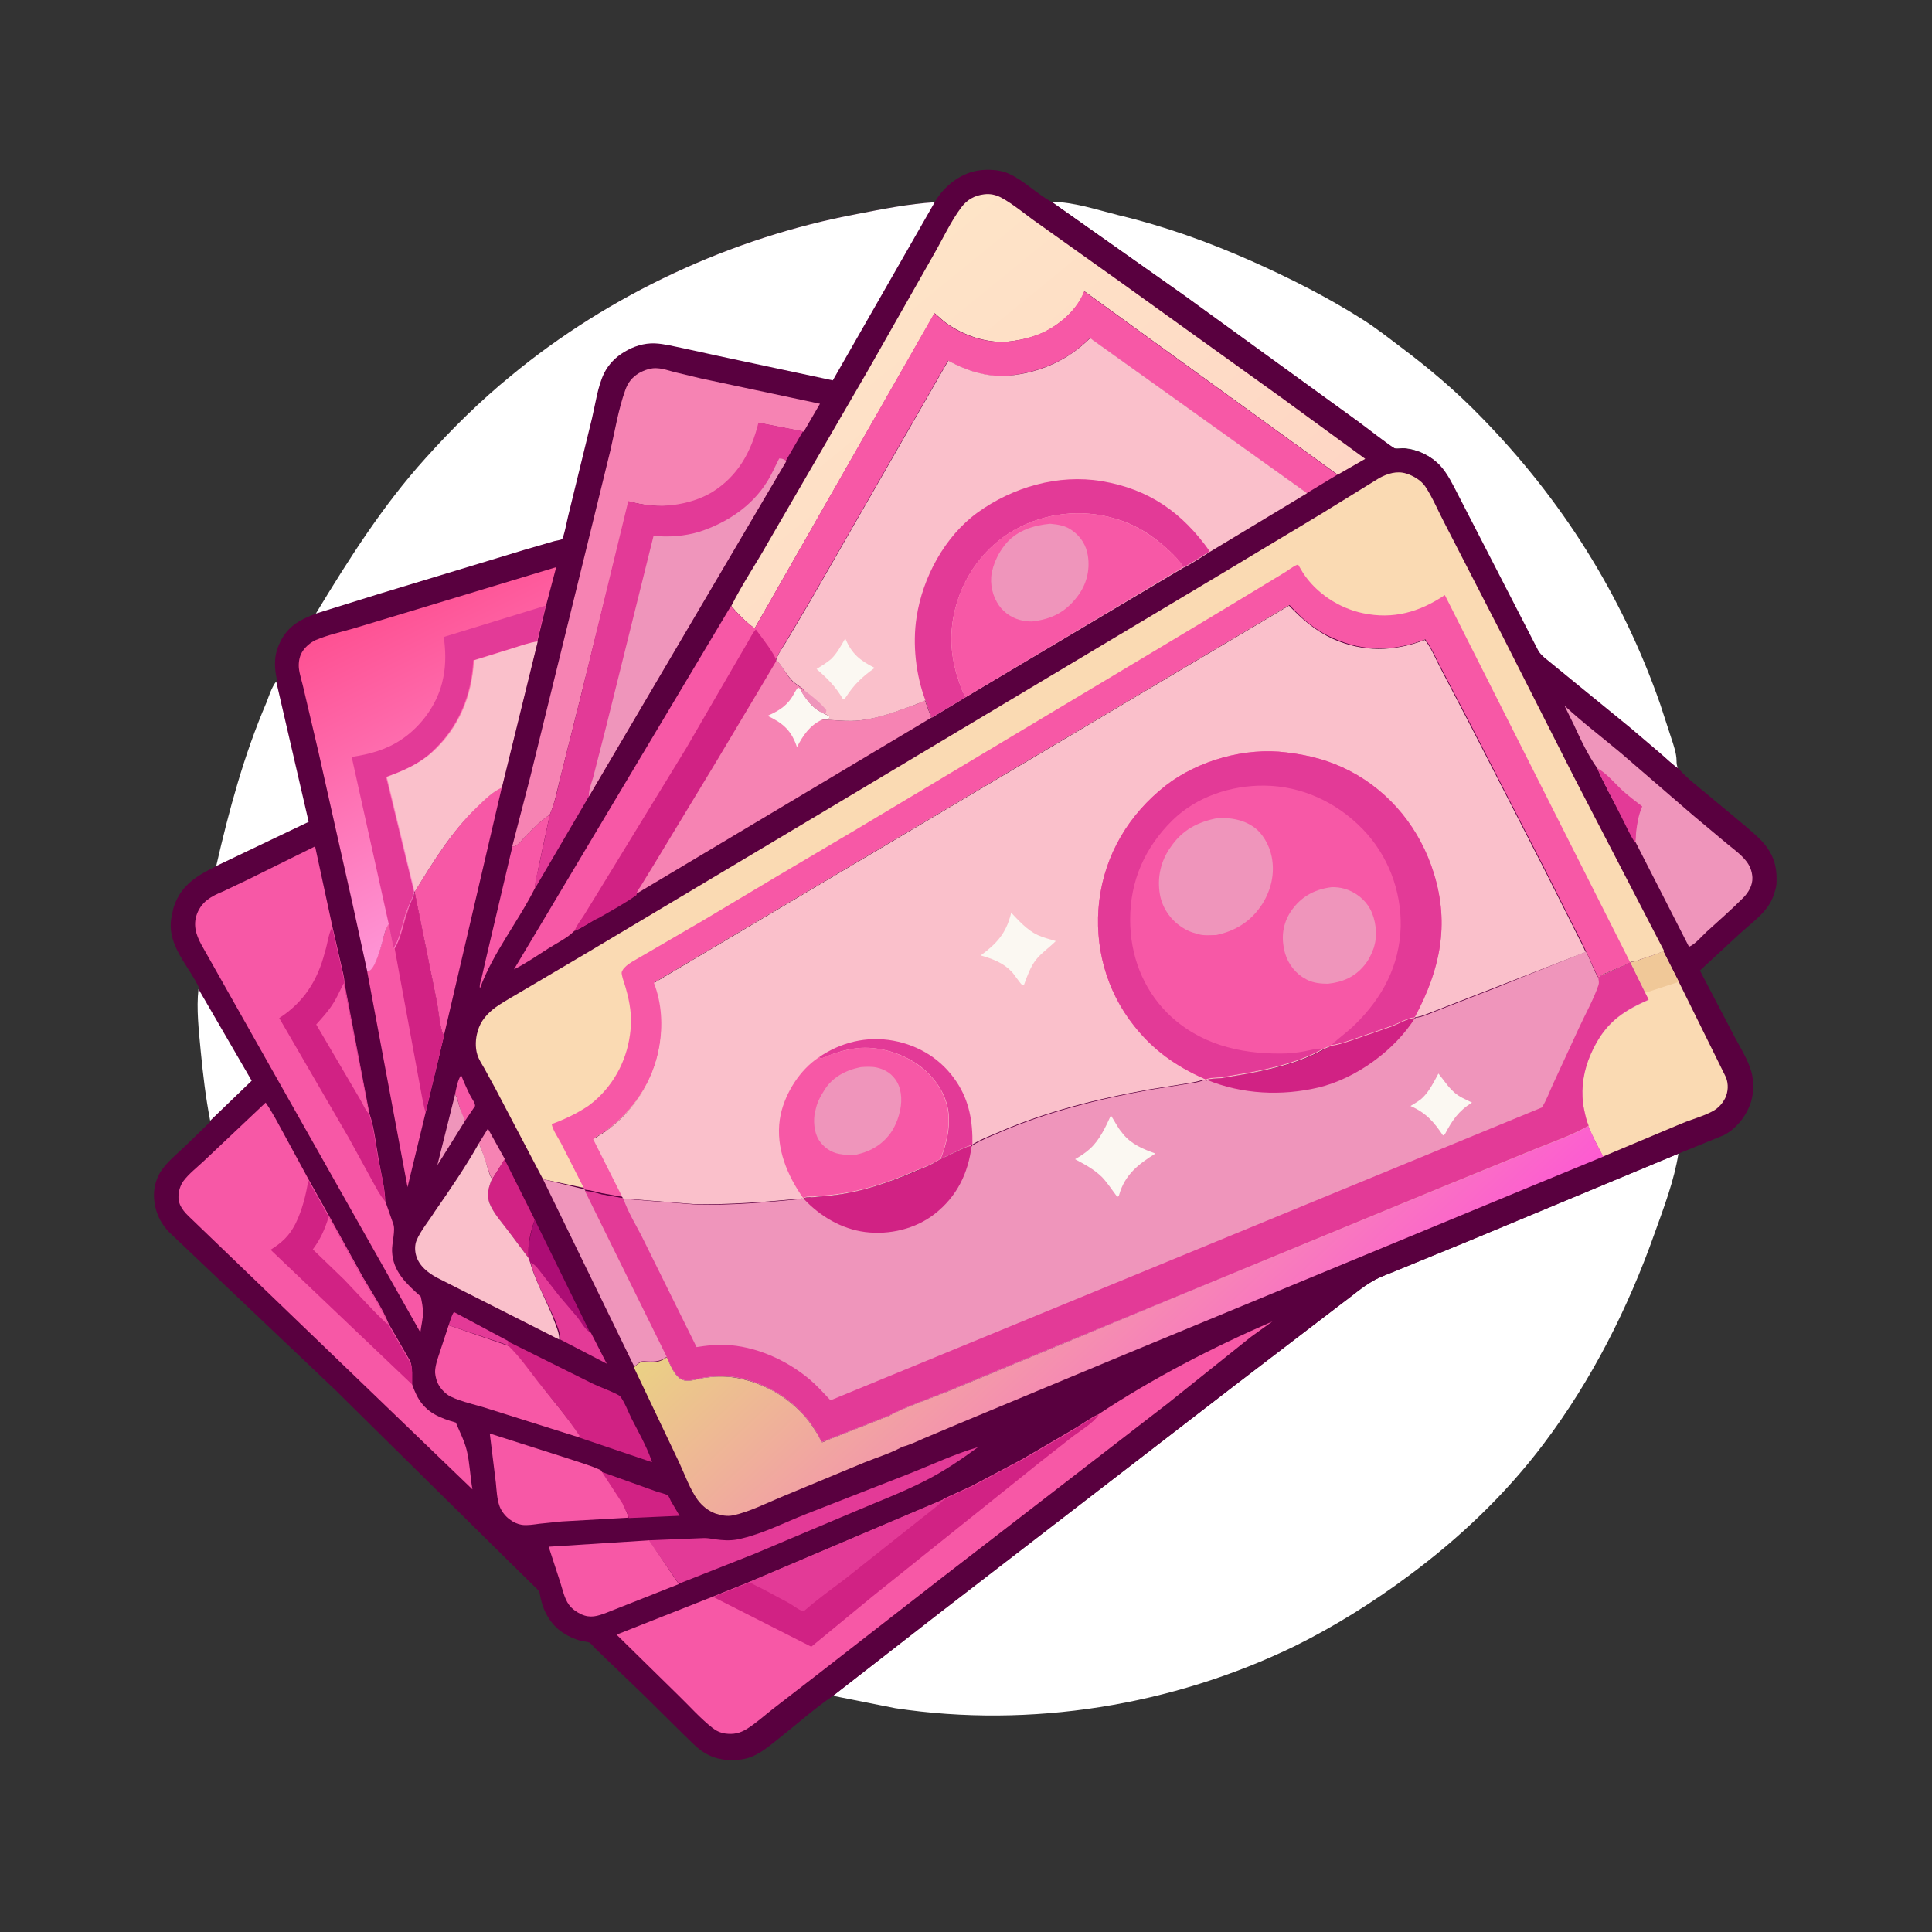<svg width="269" height="269" viewBox="0 0 269 269" fill="none" xmlns="http://www.w3.org/2000/svg">
<rect x="0" y="0" width="269" height="269" fill="#333333" stroke="none"/>
<path d="M146.427 28.108C149.474 28.108 152.731 29.212 155.674 29.947C162.083 31.471 168.23 33.678 174.272 36.357C179.579 38.721 184.78 41.348 189.666 44.448C191.505 45.604 193.239 46.97 194.973 48.283C198.913 51.226 202.696 54.431 206.111 57.951C217.407 69.457 225.866 82.854 231.172 98.09L232.696 102.766C233.011 103.712 233.431 104.921 233.431 105.919C233.431 106.339 233.484 106.654 233.642 107.022C232.748 106.392 231.96 105.604 231.12 104.92L226.864 101.295L214.833 91.471C214.465 91.155 214.202 90.893 213.992 90.472L205.586 74.133L202.854 68.826C202.118 67.408 201.435 65.936 200.332 64.728C199.176 63.415 197.337 62.574 195.603 62.416C195.13 62.364 194.605 62.522 194.132 62.416C193.764 62.364 189.561 59.106 188.878 58.581L164.605 40.98L146.427 28.108Z" fill="white"/>
<path d="M115.954 236.11L130.875 224.499L171.908 192.871L186.882 181.417C188.248 180.419 189.614 179.211 191.085 178.37C192.188 177.74 193.607 177.267 194.815 176.741L204.43 172.801L233.694 160.612C233.116 164.342 231.645 168.177 230.384 171.698C226.706 182.1 221.61 192.188 214.938 201.014C209.684 208.002 203.169 214.202 196.129 219.403C191.19 223.081 185.831 226.443 180.314 229.175C163.239 237.476 143.485 240.681 124.676 237.844L115.954 236.11Z" fill="white"/>
<path d="M130.139 28.161C131.295 26.165 133.186 24.536 135.445 23.905C136.969 23.485 139.123 23.538 140.542 24.221C142.591 25.166 144.324 26.953 146.321 28.056L146.426 28.108L164.762 41.033L189.035 58.634C189.718 59.107 193.869 62.364 194.289 62.469C194.762 62.522 195.287 62.416 195.76 62.469C197.494 62.679 199.28 63.52 200.489 64.781C201.592 65.989 202.275 67.46 203.011 68.879L205.743 74.185L214.149 90.525C214.359 90.945 214.674 91.208 214.989 91.523L227.021 101.348L231.277 104.973C232.065 105.656 232.905 106.497 233.798 107.075L233.904 107.232C235.007 108.441 236.32 109.439 237.581 110.49L242.94 114.956C244.201 116.059 245.567 117.11 246.408 118.581C247.196 119.894 247.406 121.313 247.354 122.836C247.354 123.309 247.248 123.73 247.091 124.202L247.038 124.413C246.776 125.201 246.408 125.936 245.882 126.567C244.884 127.828 243.413 128.931 242.257 129.982L236.688 135.131L241.522 144.377C242.31 145.849 243.361 147.53 243.833 149.159C244.201 150.419 244.201 152.048 243.833 153.309C243.256 155.253 241.837 157.092 240.051 158.038L233.746 160.612L204.482 172.801L194.867 176.742C193.659 177.267 192.293 177.687 191.137 178.37C189.666 179.211 188.3 180.419 186.934 181.418L171.96 192.871L130.927 224.5L116.006 236.111C113.589 237.739 111.277 239.788 108.966 241.627C107.284 242.941 105.603 244.569 103.449 244.937C101.558 245.252 99.719 245.042 98.09 244.044C97.039 243.414 96.094 242.363 95.2 241.522L89.789 236.163L84.377 230.962L82.749 229.386C82.591 229.228 82.276 228.808 82.066 228.703C81.856 228.598 81.278 228.545 81.015 228.493C79.964 228.23 78.966 227.757 78.073 227.126C76.339 225.813 75.446 223.869 75.13 221.768C75.078 221.452 74.605 221.085 74.342 220.822L71.453 217.985L46.707 193.554L23.695 171.698C22.224 170.279 21.436 168.388 21.436 166.339C21.436 165.235 21.803 163.975 22.434 163.029C23.274 161.768 24.64 160.665 25.744 159.614L29.422 156.041C28.791 152.784 28.423 149.631 28.108 146.374C27.845 143.589 27.477 140.49 27.793 137.705C26.322 134.448 23.222 131.716 23.852 127.828L23.905 127.618C24.01 127.145 24.062 126.672 24.22 126.199C25.271 123.152 27.477 121.891 30.262 120.525C32.048 112.749 34.097 105.131 37.25 97.775C37.618 96.882 37.985 95.621 38.616 94.886C38.196 93.152 38.09 91.471 38.826 89.789C39.929 87.215 41.663 86.322 44.132 85.376C48.756 77.758 53.432 70.35 59.421 63.73C63.099 59.632 67.04 55.744 71.295 52.276C84.85 40.981 101.925 33.047 119.368 29.79C122.888 29.107 126.619 28.371 130.139 28.161Z" fill="#59003F"/>
<path d="M63.362 152.363C63.52 151.522 63.73 150.367 64.203 149.684C64.571 150.629 64.991 151.575 65.464 152.521C65.674 152.941 66.147 153.519 66.147 153.992L64.728 156.093C64.466 155.463 64.15 154.832 63.993 154.149C63.783 153.519 63.783 152.941 63.362 152.363Z" fill="#F758A6"/>
<path d="M63.362 152.363C63.73 152.941 63.782 153.519 63.992 154.15C64.203 154.78 64.518 155.411 64.728 156.094L60.893 162.241L63.362 152.363Z" fill="#EF95BB"/>
<path d="M62.469 184.517C62.679 183.939 62.837 183.204 63.204 182.678L70.77 186.724L70.875 187.354L62.469 184.517Z" fill="#E33A97"/>
<path d="M66.672 159.194L67.933 157.145L70.297 161.4L68.563 164.132H68.511C68.195 163.607 68.038 162.976 67.828 162.398C67.46 161.295 67.145 160.244 66.672 159.194Z" fill="#F683B3"/>
<path d="M74.448 169.806L82.171 185.568C81.383 185.2 80.857 184.149 80.332 183.466L77.653 180.314L75.288 177.267C74.868 176.741 74.448 176.058 73.765 175.796L73.502 175.113C73.555 173.116 73.87 171.75 74.448 169.806Z" fill="#AD0D75"/>
<path d="M83.537 204.85L91.155 207.582C91.523 207.739 92.731 208.002 92.994 208.212C93.152 208.37 93.309 208.79 93.415 209L94.623 211.049L87.53 211.364C87.478 210.734 86.952 210.051 86.584 209.526L83.537 204.85Z" fill="#D12284"/>
<path d="M73.87 175.796C74.553 176.059 74.973 176.742 75.394 177.267L77.758 180.314L80.438 183.467C80.963 184.15 81.488 185.2 82.276 185.568L84.483 189.876L78.021 186.514C78.073 185.726 77.6 184.675 77.338 183.939C76.182 181.207 74.606 178.58 73.87 175.796Z" fill="#E33A97"/>
<path d="M70.244 161.4L74.448 169.806C73.817 171.698 73.502 173.064 73.554 175.113L70.927 171.592C69.929 170.332 68.721 168.966 68.143 167.494C67.67 166.286 68.038 165.235 68.511 164.132H68.563L70.244 161.4Z" fill="#D12284"/>
<path d="M71.348 117.845C71.558 117.845 71.716 117.845 71.926 117.687C72.294 117.425 72.766 116.899 73.082 116.531C74.185 115.428 75.236 114.272 76.549 113.432L74.973 120.84C74.816 121.785 74.5 122.731 74.5 123.624C72.136 128.353 68.668 132.608 66.83 137.6C66.725 137.284 66.882 136.706 66.987 136.444L67.723 133.239L71.348 117.845Z" fill="#F758A6"/>
<path d="M27.635 137.705L35.043 150.472L29.264 156.041C28.633 152.784 28.266 149.631 27.95 146.374C27.688 143.537 27.32 140.437 27.635 137.705Z" fill="white"/>
<path d="M70.718 186.776L82.644 192.713C83.275 193.029 86.112 194.079 86.374 194.447C87.005 195.288 87.478 196.601 87.951 197.547C88.896 199.386 90 201.33 90.683 203.274L90.788 203.589L80.543 200.121V200.069L80.648 199.911C78.914 197.232 76.76 194.657 74.711 192.188C73.45 190.612 72.241 188.825 70.77 187.407L70.718 186.776Z" fill="#D12284"/>
<path d="M90.314 214.464L98.038 214.149C98.826 214.149 99.561 214.359 100.349 214.412C101.348 214.517 102.346 214.464 103.292 214.202C106.391 213.466 109.334 211.943 112.276 210.787L126.514 205.218C129.719 203.957 132.924 202.433 136.181 201.487C133.817 203.221 131.347 204.902 128.721 206.216C125.621 207.792 122.416 209 119.211 210.366L105.025 216.356L94.518 220.506L90.314 214.464Z" fill="#E33A97"/>
<path d="M75.603 164.185L81.383 165.603L81.488 165.761L92.889 188.878C91.943 189.561 91.26 189.613 90.157 189.561C89.947 189.561 89.526 189.508 89.316 189.561C88.948 189.666 88.581 190.086 88.318 190.296L75.603 164.185Z" fill="#EF95BB"/>
<path d="M94.518 220.559L84.43 224.552C83.169 225.025 82.223 225.34 80.91 224.762C80.279 224.447 79.649 224.026 79.229 223.449C78.598 222.608 78.336 221.347 78.02 220.349L76.392 215.358L90.367 214.464L94.518 220.559Z" fill="#F758A6"/>
<path d="M62.469 184.517L70.822 187.407C72.293 188.825 73.502 190.559 74.763 192.188C76.759 194.71 78.913 197.232 80.7 199.911L80.594 200.069V200.121L68.09 196.181C66.356 195.603 64.36 195.235 62.731 194.447C62.101 194.132 61.47 193.501 61.102 192.871C60.787 192.345 60.63 191.715 60.577 191.084C60.577 190.244 60.892 189.298 61.155 188.51L62.469 184.517Z" fill="#F758A6"/>
<path d="M38.458 94.886L42.977 114.43L30.105 120.577C31.891 112.802 33.94 105.183 37.092 97.828C37.46 96.882 37.828 95.674 38.458 94.886Z" fill="white"/>
<path d="M87.477 211.312L78.23 211.837L75.13 212.153C74.342 212.258 73.449 212.415 72.661 212.31C72.031 212.205 71.453 211.942 70.927 211.522C70.349 211.102 69.824 210.419 69.561 209.736C69.194 208.738 69.141 207.477 69.036 206.426L68.195 199.596L79.071 203.063C80.594 203.589 82.171 204.009 83.642 204.692L86.689 209.368C86.899 209.998 87.425 210.681 87.477 211.312Z" fill="#F758A6"/>
<path d="M57.74 124.15C60.367 119.894 62.889 115.796 66.514 112.224C67.513 111.278 68.616 110.227 69.877 109.597L61.838 144.062L61.733 144.01C61.313 143.537 60.998 140.385 60.84 139.544L57.74 124.255V124.15Z" fill="#F758A6"/>
<path d="M57.74 124.308L60.84 139.596C60.998 140.437 61.313 143.589 61.733 144.062L61.838 144.115L59.264 154.885L56.742 165.288L51.12 135.236L51.488 135.026C52.276 134.553 53.011 131.873 53.274 130.928C53.537 130.087 53.642 129.351 54.115 128.563L54.85 131.978C55.796 130.455 56.059 128.406 56.689 126.724C57.005 125.936 57.477 125.148 57.74 124.308Z" fill="#F758A6"/>
<path d="M57.741 124.308L60.84 139.596C60.998 140.437 61.313 143.589 61.734 144.062L61.839 144.115L59.264 154.885C59.002 154.15 58.897 153.362 58.739 152.626L58.003 148.633L54.956 132.083C55.902 130.56 56.164 128.511 56.795 126.829C57.005 125.936 57.478 125.148 57.741 124.308Z" fill="#D12284"/>
<path d="M66.672 159.193C67.145 160.244 67.513 161.295 67.828 162.398C68.038 162.976 68.143 163.659 68.511 164.132C68.038 165.235 67.723 166.339 68.143 167.495C68.721 168.966 69.982 170.332 70.928 171.593L73.555 175.113L73.817 175.796C74.605 178.58 76.181 181.207 77.18 183.939C77.442 184.675 77.915 185.726 77.863 186.514L60.84 177.897C59.579 177.214 58.371 176.269 57.95 174.85C57.74 174.167 57.74 173.326 58.003 172.696C58.581 171.33 59.737 169.964 60.525 168.703C62.679 165.603 64.833 162.451 66.672 159.193Z" fill="#FAC0CB"/>
<path d="M222.398 106.97C221.085 105.131 220.086 102.977 219.141 100.928L217.827 98.248C220.296 100.56 223.081 102.661 225.708 104.868L235.69 113.484L240.524 117.53C241.365 118.213 242.363 118.948 243.046 119.789C243.624 120.472 243.939 121.26 243.992 122.153C244.044 123.257 243.466 124.255 242.678 125.043C241.049 126.672 239.316 128.195 237.634 129.719C236.951 130.349 236.006 131.505 235.165 131.821L227.757 117.32C227.021 116.216 226.444 114.85 225.813 113.642C224.605 111.383 223.344 109.176 222.398 106.97Z" fill="#EF95BB"/>
<path d="M222.397 106.97C223.711 107.653 224.919 109.176 226.023 110.175C226.863 110.91 227.756 111.593 228.65 112.276L228.597 112.434C228.124 113.537 227.967 114.588 227.809 115.796C227.756 116.269 227.809 116.9 227.651 117.32C226.916 116.217 226.338 114.851 225.707 113.642C224.604 111.383 223.343 109.176 222.397 106.97Z" fill="#E33A97"/>
<path d="M226.969 133.975C227.547 133.975 228.177 133.712 228.703 133.502C229.701 133.187 230.647 132.871 231.593 132.451L233.747 136.707L240.314 149.999C240.682 150.945 240.629 151.996 240.209 152.889C239.841 153.624 239.316 154.202 238.633 154.623C237.267 155.411 235.533 155.831 234.062 156.462L223.186 161.032C222.451 159.561 221.715 158.248 221.085 156.724C220.822 155.989 220.612 155.253 220.454 154.465C219.981 152.206 220.244 149.789 221.032 147.635C221.925 145.271 223.186 143.169 225.183 141.593C226.496 140.542 227.967 139.859 229.438 139.176L228.966 138.23L226.969 133.975Z" fill="#FADAB3"/>
<path d="M226.969 133.975C227.547 133.975 228.177 133.712 228.703 133.502C229.701 133.187 230.646 132.871 231.592 132.451L233.746 136.707L229.07 138.23L226.969 133.975Z" fill="#F0C898"/>
<path d="M108.073 91.891C108.914 92.626 109.387 93.782 110.122 94.623C110.595 95.201 111.383 95.568 111.961 96.094L111.541 96.304C112.381 97.67 113.275 98.773 114.798 99.404L115.376 99.666L115.429 99.929C115.113 100.192 114.851 100.139 114.43 100.192C116.217 100.244 117.951 100.507 119.737 100.297C121.996 100.034 123.993 99.351 126.147 98.563C127.04 98.248 127.933 97.985 128.774 97.512L129.667 99.929L88.476 124.517C88.424 124.15 88.844 123.677 89.002 123.362L90.998 120.104L99.615 105.866L105.762 95.568L107.916 91.943L108.073 91.891Z" fill="#F683B3"/>
<path d="M114.482 100.192C112.749 100.98 111.803 102.399 110.962 104.027L110.857 103.712C110.069 101.558 108.861 100.612 106.864 99.666C108.178 99.089 109.229 98.511 110.122 97.302C110.489 96.777 110.7 96.199 111.12 95.726C111.383 95.831 111.488 96.094 111.645 96.356C112.486 97.723 113.379 98.826 114.903 99.456L115.481 99.719L115.533 99.982C115.165 100.192 114.85 100.087 114.482 100.192Z" fill="#FBF8F2"/>
<path d="M71.348 117.845V117.74L73.817 108.23L81.856 75.498L85.008 62.626C85.638 59.894 86.111 56.952 87.057 54.325C87.425 53.274 88.002 52.539 88.948 51.961C89.684 51.541 90.682 51.173 91.575 51.278C92.363 51.33 93.099 51.593 93.887 51.803L97.617 52.697L114.167 56.217L111.908 60.105L105.708 58.896C104.71 62.942 102.871 66.409 99.193 68.616C97.565 69.614 95.778 70.139 93.939 70.35C91.838 70.665 89.579 70.35 87.582 69.824L80.805 97.197L78.125 107.862C77.652 109.649 77.285 111.75 76.549 113.432C75.236 114.272 74.185 115.428 73.081 116.531C72.766 116.847 72.346 117.425 71.926 117.687C71.715 117.845 71.558 117.845 71.348 117.845Z" fill="#F683B3"/>
<path d="M76.549 113.432C77.284 111.751 77.705 109.649 78.125 107.863L80.805 97.197L87.477 69.772C89.526 70.35 91.733 70.612 93.834 70.297C95.726 70.035 97.46 69.509 99.088 68.564C102.766 66.304 104.605 62.889 105.603 58.844L111.803 60.052L109.386 64.203L82.013 110.857L74.5 123.677C74.447 122.731 74.763 121.786 74.973 120.892L76.549 113.432Z" fill="#E33A97"/>
<path d="M82.013 110.857C81.908 110.122 82.381 108.966 82.591 108.23L84.377 101.243L90.997 74.606C93.099 74.816 95.358 74.658 97.407 74.028C101.137 72.819 104.657 70.507 106.759 67.145C107.442 66.094 107.915 64.938 108.493 63.835C108.966 63.835 109.123 63.94 109.491 64.203L82.013 110.857Z" fill="#EF95BB"/>
<path d="M57.373 192.713C57.583 193.344 57.846 193.974 58.161 194.552C59.369 196.706 61.261 197.442 63.467 198.072C63.993 199.333 64.676 200.647 64.991 201.96C65.411 203.694 65.464 205.585 65.779 207.372L26.532 169.596C25.639 168.755 24.798 167.862 24.851 166.549C24.851 165.866 25.114 165.025 25.534 164.447C26.27 163.449 27.478 162.503 28.371 161.663L36.987 153.519C37.986 154.938 38.826 156.619 39.667 158.142L42.977 164.237L45.867 169.386L50.595 177.95C51.803 179.999 53.222 182.1 54.115 184.307L57.11 189.508C57.478 190.349 57.32 191.82 57.373 192.713Z" fill="#F758A6"/>
<path d="M42.925 164.342L45.815 169.491L50.543 178.055C51.751 180.104 53.17 182.206 54.063 184.412L57.058 189.614C57.531 190.402 57.373 191.82 57.373 192.766L37.671 174.009C39.194 173.064 40.245 172.118 41.086 170.489L41.191 170.279C42.084 168.44 42.61 166.339 42.925 164.342Z" fill="#D12284"/>
<path d="M45.761 169.438L50.49 178.002C51.698 180.051 53.117 182.153 54.01 184.36C53.485 184.202 48.703 178.948 47.915 178.16L43.555 173.957C44.658 172.486 45.236 171.12 45.761 169.438Z" fill="#F758A6"/>
<path d="M53.643 167.232L54.746 170.384C55.114 171.277 54.536 173.116 54.588 174.22C54.694 177.057 56.638 178.791 58.581 180.524C58.739 181.26 58.897 182.048 58.897 182.784C58.897 183.624 58.634 184.622 58.529 185.516L28.319 132.031C27.531 130.665 26.848 129.246 27.321 127.565C27.583 126.672 28.109 125.884 28.844 125.306C29.527 124.78 30.315 124.413 31.104 124.097L34.519 122.469L43.87 117.845L46.287 129.036L47.496 134.29C47.653 135.078 47.968 136.076 47.968 136.917L51.436 155.043C52.119 156.987 52.329 159.299 52.697 161.295C53.012 163.239 53.59 165.341 53.643 167.232Z" fill="#F758A6"/>
<path d="M46.234 129.088L47.443 134.342C47.6 135.13 47.916 136.129 47.916 136.969L51.383 155.095C52.066 157.039 52.276 159.351 52.644 161.347C53.012 163.239 53.59 165.288 53.59 167.232C52.907 166.444 52.381 165.393 51.856 164.447L48.546 158.405L38.879 141.75C42.294 139.544 44.238 136.496 45.236 132.556C45.604 131.453 45.709 130.139 46.234 129.088Z" fill="#D12284"/>
<path d="M51.383 155.096C50.857 154.57 50.49 153.624 50.069 152.941L44.027 142.644C44.868 141.698 45.709 140.805 46.392 139.702C46.969 138.808 47.337 137.863 47.863 136.917L51.383 155.096Z" fill="#F758A6"/>
<path d="M101.82 84.378C103.344 81.331 105.34 78.388 107.022 75.394L120.839 51.594L130.086 35.306C131.295 33.205 132.398 30.788 133.869 28.844C134.657 27.793 135.708 27.215 137.021 27.058C137.862 26.953 138.598 27.11 139.333 27.478C141.12 28.424 142.853 29.948 144.535 31.103L156.041 39.299L178.212 55.219L190.086 63.888L186.251 66.094L150.997 40.56C150.051 43.082 147.582 45.236 145.165 46.34C143.799 46.97 142.433 47.285 140.962 47.495C137.652 47.968 134.132 46.76 131.452 44.764L130.139 43.608L105.078 87.478C103.922 86.69 102.713 85.429 101.82 84.378Z" fill="url(#paint0_linear_81_570)"/>
<path d="M152.941 196.916C160.559 191.873 168.808 187.617 177.162 183.992L174.167 186.146L162.608 195.393L131.085 219.718L113.589 233.326L107.6 237.949C106.391 238.895 105.236 239.946 103.975 240.734C103.029 241.312 102.136 241.522 100.98 241.364C100.297 241.259 99.719 240.997 99.194 240.576C97.512 239.263 95.936 237.476 94.412 236.005L85.849 227.599L99.141 222.345L104.237 220.296L131.295 208.79C131.347 208.685 131.505 208.633 131.61 208.58L135.288 206.899L142.328 203.168L149.158 199.175C150.472 198.44 151.68 197.494 152.941 196.916Z" fill="#F758A6"/>
<path d="M131.453 208.79C131.505 208.685 131.663 208.632 131.768 208.58L135.446 206.899L142.486 203.168L149.316 199.175C150.524 198.44 151.733 197.547 152.994 196.969C152.311 198.072 150.472 199.175 149.421 199.963L144.798 203.589L121.523 222.24L112.959 229.28L99.299 222.345L104.395 220.296L131.453 208.79Z" fill="#D12284"/>
<path d="M104.396 220.296L131.453 208.79C130.455 209.788 129.194 210.681 128.091 211.575L117.688 219.823C115.744 221.294 113.747 222.713 111.909 224.342C111.488 224.342 110.437 223.554 110.017 223.291L106.497 221.399C105.814 221.032 105.026 220.716 104.396 220.296Z" fill="#E33A97"/>
<path d="M221.137 156.724C221.767 158.248 222.45 159.561 223.238 161.032L212.783 165.341L156.934 188.458L133.607 198.177L128.616 200.279C127.67 200.699 126.672 201.172 125.673 201.435L125.463 201.54C123.887 202.381 121.996 202.959 120.314 203.642L108.808 208.423C106.654 209.316 104.29 210.524 102.031 210.997C101.19 211.155 100.455 210.997 99.614 210.734C98.616 210.367 97.775 209.684 97.145 208.843C96.041 207.319 95.358 205.323 94.57 203.642L88.266 190.402C88.528 190.139 88.896 189.771 89.264 189.666C89.421 189.614 89.894 189.666 90.105 189.666C91.208 189.719 91.891 189.666 92.837 188.983C93.309 189.981 93.94 191.715 95.043 192.135C95.831 192.451 97.092 192.03 97.88 191.873C98.616 191.768 99.404 191.663 100.139 191.663C102.714 191.61 105.236 192.398 107.547 193.607C109.386 194.605 111.12 196.023 112.434 197.652C113.012 198.388 113.484 199.123 113.957 199.911C114.01 200.016 114.378 200.752 114.43 200.804C114.535 200.857 114.903 200.647 115.008 200.594L123.677 197.179C126.251 195.813 129.299 194.815 132.031 193.712L148.003 187.092L201.33 164.973L213.676 159.929C216.146 158.931 218.825 157.985 221.137 156.724Z" fill="url(#paint1_linear_81_570)"/>
<path d="M105.079 87.477L130.087 43.607L131.401 44.763C134.028 46.76 137.548 47.968 140.91 47.495C142.381 47.285 143.747 46.917 145.113 46.339C147.53 45.236 149.999 43.082 150.945 40.56L186.199 66.094L181.943 68.668L151.733 47.075C148.844 50.017 145.218 51.646 141.12 52.224C137.705 52.697 134.973 51.803 131.979 50.227L112.854 83.537L109.439 89.316C108.966 90.104 108.336 90.998 108.021 91.891L107.968 91.943L105.814 95.569L99.667 105.866L91.051 120.104L89.054 123.362C88.844 123.677 88.476 124.097 88.529 124.517C86.9 125.673 85.061 126.672 83.327 127.67C82.277 128.3 81.121 129.141 79.965 129.614C79.072 130.559 77.548 131.295 76.392 132.031C74.816 133.029 73.24 134.132 71.559 134.973L101.769 84.378C102.714 85.428 103.923 86.689 105.079 87.477Z" fill="#F758A6"/>
<path d="M80.017 129.614C80.227 128.931 80.805 128.195 81.225 127.565L83.327 124.15L95.568 104.133L101.873 93.257L104.079 89.474C104.447 88.844 104.763 88.161 105.235 87.635C105.761 88.371 108.072 91.26 108.072 92.049L105.918 95.674L99.771 105.971L91.155 120.209L89.158 123.467C88.948 123.782 88.581 124.202 88.633 124.623C87.004 125.779 85.165 126.777 83.432 127.775C82.276 128.3 81.172 129.141 80.017 129.614Z" fill="#D12284"/>
<path d="M51.121 135.183L49.072 125.779L44.343 104.71L42.294 95.989C42.084 94.991 41.716 93.993 41.611 92.994C41.559 92.259 41.664 91.471 42.032 90.84C42.452 90.105 43.188 89.474 43.976 89.106C45.604 88.423 47.443 88.003 49.124 87.53L56.27 85.376L77.443 78.966L76.024 84.325L74.816 89.317L69.825 109.649C68.564 110.227 67.46 111.33 66.462 112.276C62.837 115.849 60.315 119.894 57.688 124.202V124.36C57.426 125.253 57.005 125.989 56.69 126.829C56.06 128.511 55.849 130.56 54.851 132.083L54.116 128.668C53.643 129.404 53.485 130.192 53.275 131.033C53.012 131.978 52.277 134.658 51.489 135.131L51.121 135.183Z" fill="url(#paint2_linear_81_570)"/>
<path d="M54.116 128.616L48.967 105.393C51.436 105.026 53.748 104.395 55.797 103.029C58.687 101.138 60.998 97.933 61.681 94.518L61.734 94.255C62.102 92.416 62.049 90.525 61.786 88.686L75.972 84.325L74.763 89.316C73.608 89.474 72.399 89.947 71.296 90.262L65.884 91.943C65.622 96.935 63.783 101.348 60.053 104.763C58.214 106.444 56.06 107.337 53.748 108.178L57.636 124.15V124.307C57.373 125.201 56.953 125.936 56.638 126.777C56.007 128.458 55.797 130.507 54.799 132.031L54.116 128.616Z" fill="#E33A97"/>
<path d="M57.74 124.15L53.852 108.178C56.164 107.337 58.318 106.392 60.157 104.763C63.888 101.4 65.726 96.935 65.989 91.943L71.401 90.262C72.556 89.894 73.712 89.474 74.868 89.316L69.877 109.649C68.616 110.227 67.513 111.33 66.514 112.276C62.837 115.796 60.367 119.894 57.74 124.15Z" fill="#FAC0CB"/>
<path d="M43.976 85.429C48.599 77.811 53.275 70.403 59.264 63.783C62.942 59.685 66.883 55.797 71.138 52.329C84.851 40.981 101.926 33.047 119.369 29.79C122.889 29.107 126.567 28.371 130.14 28.161L115.954 52.96L100.192 49.597L95.149 48.494C93.835 48.231 92.469 47.863 91.156 47.811C89.685 47.758 88.161 48.231 86.9 49.019C85.744 49.702 84.746 50.7 84.115 51.961C83.222 53.8 82.907 56.217 82.434 58.214L79.124 71.769C79.019 72.136 78.494 74.921 78.231 75.079C78.073 75.184 77.39 75.289 77.18 75.341L73.03 76.55L52.75 82.697L43.976 85.429Z" fill="white"/>
<path d="M108.073 91.891C108.336 90.998 109.019 90.105 109.492 89.317L112.907 83.537L132.031 50.227C135.026 51.804 137.758 52.644 141.173 52.224C145.218 51.699 148.844 50.017 151.786 47.075L181.996 68.669L168.493 76.812C168.073 77.075 165.078 79.019 164.815 79.019L134.5 97.04L129.719 99.93L128.826 97.513C127.986 97.933 127.092 98.248 126.199 98.564C124.045 99.352 122.049 100.035 119.789 100.297C118.003 100.507 116.269 100.245 114.483 100.192C114.851 100.14 115.166 100.192 115.481 99.93L115.429 99.667L114.851 99.404C113.327 98.774 112.434 97.67 111.593 96.304L112.014 96.094C111.436 95.569 110.648 95.201 110.175 94.623C109.387 93.782 108.861 92.627 108.073 91.891Z" fill="#FAC0CB"/>
<path d="M111.96 96.094C113.011 96.882 114.272 97.88 115.06 98.878L115.008 99.194L114.797 99.351C113.274 98.721 112.381 97.617 111.54 96.251L111.96 96.094Z" fill="#EF95BB"/>
<path d="M117.687 88.896C118.633 91.103 119.736 91.943 121.785 92.994C120.104 94.202 118.948 95.253 117.792 97.04C117.635 97.25 117.635 97.302 117.372 97.355C116.374 95.621 115.218 94.465 113.694 93.152C114.377 92.731 115.06 92.311 115.691 91.786C116.531 90.998 117.109 89.894 117.687 88.896Z" fill="#FBF8F2"/>
<path d="M128.825 97.46C127.512 93.94 127.039 89.684 127.617 85.954C128.458 80.385 131.557 74.658 136.128 71.348C141.014 67.828 147.319 65.989 153.361 66.987C159.981 68.091 164.604 71.348 168.44 76.76C168.02 77.022 165.025 78.966 164.762 78.966C164.237 78.073 163.449 77.285 162.713 76.602C160.506 74.553 158.142 73.029 155.2 72.189C150.577 70.823 145.48 71.401 141.277 73.765C137.127 76.129 134.237 80.07 133.029 84.641C132.188 87.845 132.293 90.998 133.291 94.203C133.554 94.991 133.817 95.884 134.184 96.567C134.289 96.725 134.395 96.882 134.5 97.04L129.719 99.929L128.825 97.46Z" fill="#E33A97"/>
<path d="M134.5 97.04C134.395 96.882 134.29 96.777 134.185 96.567C133.817 95.884 133.554 94.938 133.292 94.203C132.293 91.05 132.188 87.898 133.029 84.641C134.237 80.07 137.127 76.077 141.278 73.765C145.481 71.401 150.577 70.823 155.2 72.189C158.09 73.029 160.507 74.553 162.714 76.602C163.449 77.285 164.29 78.073 164.763 78.966L134.5 97.04Z" fill="#F758A6"/>
<path d="M146.217 72.924C147.372 73.029 148.423 73.187 149.369 73.923C150.525 74.763 151.26 75.972 151.47 77.39C151.786 79.439 151.26 81.436 149.999 83.064C148.318 85.271 146.374 86.217 143.695 86.532C143.117 86.532 142.591 86.479 142.013 86.322C140.647 85.954 139.492 85.061 138.809 83.852C138.02 82.486 137.758 80.7 138.231 79.177L138.283 78.966C138.703 77.653 139.281 76.602 140.175 75.551C141.751 73.817 143.957 73.135 146.217 72.924Z" fill="#EF95BB"/>
<path d="M75.604 164.185L69.036 151.681L67.46 148.791C67.092 148.16 66.672 147.53 66.462 146.847C66.147 145.849 66.199 144.588 66.514 143.589C66.882 142.171 67.88 141.068 69.036 140.227C70.402 139.281 71.978 138.441 73.45 137.548L81.646 132.714L114.745 112.959L169.596 80.175L183.939 71.558L192.03 66.567C193.186 65.937 194.499 65.516 195.813 65.937C196.811 66.252 197.862 66.882 198.44 67.723C199.491 69.299 200.279 71.243 201.172 72.924L208.738 87.635L219.088 108.073L231.697 132.399C230.751 132.819 229.806 133.134 228.807 133.449C228.282 133.607 227.652 133.922 227.074 133.922C226.075 134.5 224.92 134.868 223.869 135.341C223.659 135.446 223.028 135.656 222.871 135.814C222.766 135.919 222.766 136.024 222.713 136.129C222.03 135.026 221.557 133.607 220.927 132.399C220.454 131.243 219.823 130.192 219.298 129.089L215.252 121.05L205.007 101.085L200.647 92.732C200.016 91.576 199.386 90 198.545 88.949C194.237 90.63 190.034 90.735 185.725 88.791C183.204 87.688 181.47 86.164 179.631 84.168L91.208 136.707C92.364 139.491 92.469 142.644 91.943 145.639C91.103 150.472 88.318 154.57 84.43 157.407L82.749 158.458L86.847 166.602L83.905 166.076C83.169 165.919 82.381 165.656 81.646 165.603L81.54 165.446L75.604 164.185Z" fill="#FADAB3"/>
<path d="M81.383 165.603L78.126 159.194C77.706 158.405 76.97 157.355 76.812 156.514C78.651 155.831 80.333 155.043 81.961 153.94L82.697 153.362C85.692 150.787 87.425 147.267 87.793 143.379C88.003 141.488 87.688 139.544 87.163 137.705C87.005 137.075 86.69 136.339 86.585 135.709C86.532 135.446 86.532 135.341 86.69 135.078C87.163 134.237 88.686 133.554 89.527 133.029L97.828 128.196L108.126 122.048L119.054 115.586L163.292 89.106L171.593 84.115L178.791 79.754C179.421 79.387 180.052 78.809 180.735 78.599L181.418 79.754C183.257 82.592 186.462 84.693 189.771 85.376C193.975 86.269 197.652 85.219 201.172 82.854L226.969 133.975C225.971 134.553 224.815 134.921 223.764 135.393C223.554 135.498 222.924 135.709 222.766 135.866C222.661 135.971 222.661 136.076 222.608 136.181C221.925 135.078 221.453 133.66 220.822 132.451C220.349 131.295 219.719 130.245 219.193 129.141L215.148 121.103L204.903 101.138L200.542 92.784C199.912 91.628 199.281 90.052 198.44 89.001C194.132 90.683 189.929 90.788 185.621 88.844C183.099 87.74 181.365 86.217 179.526 84.22L91.103 136.759C92.259 139.544 92.364 142.696 91.839 145.691C90.998 150.525 88.213 154.623 84.326 157.46L82.644 158.511L86.742 166.654L83.8 166.129C83.065 165.971 82.277 165.708 81.541 165.656L81.383 165.603Z" fill="#F758A6"/>
<path d="M220.822 132.503C221.452 133.659 221.872 135.13 222.608 136.234C222.661 136.129 222.661 135.971 222.766 135.918C222.923 135.761 223.554 135.551 223.764 135.446C224.815 134.973 225.97 134.605 226.969 134.027L229.07 138.283L229.543 139.228C228.02 139.911 226.548 140.647 225.287 141.645C223.291 143.221 222.03 145.323 221.137 147.687C220.349 149.841 220.086 152.258 220.559 154.517C220.717 155.253 220.874 156.041 221.189 156.776C218.93 158.09 216.198 159.036 213.729 160.034L201.382 165.078L148.003 187.092L132.031 193.711C129.299 194.815 126.304 195.813 123.677 197.179L115.008 200.594C114.903 200.647 114.483 200.804 114.43 200.804C114.378 200.804 114.01 200.016 113.957 199.911C113.537 199.123 113.012 198.387 112.434 197.652C111.12 196.023 109.439 194.605 107.547 193.606C105.288 192.398 102.766 191.557 100.139 191.662C99.404 191.662 98.616 191.767 97.88 191.873C97.092 192.03 95.831 192.45 95.043 192.135C93.94 191.715 93.309 189.981 92.837 188.983L81.436 165.866C82.224 165.918 82.959 166.128 83.695 166.339L86.637 166.864L86.794 166.917L96.777 167.705C101.821 167.862 106.812 167.389 111.803 166.917L111.908 166.969C112.223 166.706 112.749 166.811 113.169 166.759L115.954 166.496C120.104 165.971 124.045 164.657 127.88 162.976C128.931 162.503 129.982 162.135 130.927 161.505L133.712 160.192C134.237 159.981 134.763 159.614 135.288 159.614L135.341 159.509C136.496 158.773 137.862 158.248 139.071 157.722C145.848 154.78 152.941 153.046 160.139 151.733L165.078 150.945C165.918 150.787 166.864 150.734 167.652 150.367L167.967 150.472C168.44 150.209 169.649 150.262 170.227 150.157L174.482 149.421C177.845 148.791 181.26 147.897 184.254 146.216L185.515 145.638C186.514 145.533 187.512 145.113 188.458 144.85L193.922 142.959C194.815 142.591 196.076 141.855 197.021 141.803L197.127 141.698C198.02 141.645 199.176 141.067 200.016 140.752L207.845 137.705L220.822 132.503Z" fill="#EF95BB"/>
<path d="M200.279 149.474C201.014 150.367 201.592 151.313 202.485 152.101C203.168 152.731 204.114 153.099 204.955 153.519C203.063 154.675 202.17 156.041 201.172 157.932L200.909 158.09C199.648 156.199 198.545 154.938 196.391 153.992C196.969 153.624 197.599 153.309 198.072 152.836C199.018 151.943 199.648 150.629 200.279 149.474Z" fill="#FBF8F2"/>
<path d="M154.675 155.306C155.2 156.094 155.568 156.934 156.198 157.67L156.356 157.88C157.564 159.351 159.141 159.982 160.874 160.612C158.51 162.083 156.619 163.554 155.831 166.339L155.778 166.496L155.568 166.654C154.885 165.761 154.254 164.763 153.466 163.922C152.363 162.819 151.05 162.136 149.684 161.4C150.419 160.98 151.155 160.507 151.785 159.929C153.099 158.721 153.939 156.934 154.675 155.306Z" fill="#FBF8F2"/>
<path d="M185.568 145.481C186.566 145.376 187.564 144.955 188.51 144.693L193.974 142.801C194.867 142.434 196.128 141.698 197.074 141.646C194.237 146.216 188.825 150.157 183.571 151.418C178.422 152.626 172.958 152.363 168.072 150.367C168.545 150.104 169.754 150.157 170.331 150.052L174.587 149.316C177.95 148.686 181.365 147.793 184.359 146.111L185.568 145.481Z" fill="#D12284"/>
<path d="M130.927 161.4L133.712 160.087C134.237 159.877 134.763 159.509 135.288 159.509C134.815 163.344 133.239 166.602 130.139 169.018C127.46 171.12 123.835 171.961 120.472 171.54C117.162 171.12 114.167 169.334 111.908 166.917C112.223 166.654 112.749 166.759 113.169 166.707L115.954 166.444C120.104 165.919 124.045 164.605 127.88 162.924C128.931 162.398 130.034 162.031 130.927 161.4Z" fill="#D12284"/>
<path d="M226.969 133.975L229.07 138.23L229.543 139.176C228.02 139.859 226.548 140.595 225.287 141.593C223.291 143.169 222.03 145.271 221.137 147.635C220.349 149.789 220.086 152.206 220.559 154.465C220.717 155.2 220.874 155.988 221.189 156.724C218.93 158.037 216.198 158.983 213.729 159.981L201.382 165.025L148.003 187.039L132.031 193.659C129.299 194.762 126.304 195.761 123.677 197.127L115.008 200.542C114.903 200.594 114.483 200.752 114.43 200.752C114.378 200.752 114.01 199.964 113.957 199.859C113.537 199.071 113.012 198.335 112.434 197.599C111.12 195.971 109.439 194.552 107.547 193.554C105.288 192.346 102.766 191.505 100.139 191.61C99.404 191.61 98.616 191.715 97.88 191.82C97.092 191.978 95.831 192.398 95.043 192.083C93.94 191.663 93.309 189.929 92.837 188.93L81.436 165.813C82.224 165.866 82.959 166.076 83.695 166.286L86.637 166.812L86.794 166.864C87.425 168.808 88.686 170.752 89.579 172.591L96.987 187.564C98.353 187.354 99.561 187.197 100.928 187.249C105.183 187.407 109.491 189.351 112.696 192.03C113.747 192.923 114.693 193.974 115.638 194.972L214.675 154.202C215.358 153.151 215.778 151.89 216.303 150.787L219.823 143.169C220.717 141.225 221.872 139.176 222.555 137.179C222.661 136.864 222.608 136.602 222.555 136.286C222.608 136.181 222.608 136.024 222.713 135.971C222.871 135.813 223.501 135.603 223.711 135.498C224.815 134.973 225.97 134.605 226.969 133.975Z" fill="#E33A97"/>
<path d="M86.69 166.759L82.592 158.615L84.273 157.565C88.213 154.728 90.945 150.577 91.786 145.796C92.311 142.854 92.154 139.701 91.051 136.864L179.474 84.325C181.365 86.269 183.099 87.793 185.568 88.949C189.824 90.84 194.08 90.735 198.388 89.106C199.229 90.105 199.859 91.681 200.489 92.889L204.85 101.243L215.095 121.208L219.141 129.246C219.666 130.349 220.297 131.453 220.77 132.556L207.74 137.652L199.912 140.7C199.071 141.015 197.915 141.54 197.022 141.645L196.917 141.75C195.971 141.803 194.763 142.538 193.817 142.906L188.353 144.798C187.407 145.113 186.409 145.481 185.411 145.586L184.15 146.164C181.155 147.845 177.74 148.686 174.378 149.369L170.122 150.104C169.544 150.157 168.336 150.157 167.863 150.419L167.547 150.314C166.759 150.63 165.814 150.735 164.973 150.892L160.034 151.68C152.784 152.994 145.691 154.728 138.966 157.67C137.705 158.195 136.339 158.721 135.236 159.456L135.183 159.561C134.605 159.614 134.08 159.929 133.607 160.139L130.823 161.453C129.877 162.083 128.826 162.503 127.775 162.924C123.94 164.605 120 165.971 115.849 166.444L113.064 166.706C112.644 166.706 112.119 166.654 111.804 166.917L111.698 166.864C106.655 167.337 101.716 167.757 96.672 167.652L86.69 166.864V166.759Z" fill="#FAC0CB"/>
<path d="M140.752 127.04C141.855 128.195 143.011 129.509 144.482 130.192C145.27 130.56 146.163 130.77 147.004 131.033C146.111 131.926 145.008 132.661 144.22 133.659C143.484 134.605 143.011 135.919 142.591 137.075L142.538 137.127C142.486 137.127 142.433 137.18 142.381 137.18C142.171 137.127 141.172 135.603 140.857 135.288C139.649 134.027 138.178 133.502 136.549 133.029C138.755 131.4 140.069 129.982 140.752 127.25V127.04Z" fill="#FBF8F2"/>
<path d="M114.01 147.214C117.057 145.113 120.682 144.22 124.413 144.903C128.038 145.586 131.138 147.53 133.187 150.629C134.973 153.309 135.446 156.199 135.393 159.351L135.341 159.456C134.763 159.508 134.237 159.824 133.764 160.034L130.98 161.347C131.768 159.298 132.293 157.249 132.083 155.043C131.821 152.468 130.349 150.262 128.353 148.633C125.936 146.689 122.363 145.586 119.264 145.953C117.477 146.164 116.006 146.689 114.378 147.372L114.01 147.214Z" fill="#E33A97"/>
<path d="M114.01 147.214L114.325 147.372C115.954 146.689 117.425 146.216 119.211 145.954C122.311 145.586 125.884 146.689 128.301 148.633C130.297 150.209 131.768 152.468 132.031 155.043C132.241 157.249 131.716 159.351 130.927 161.347C129.982 161.978 128.931 162.398 127.88 162.819C124.045 164.5 120.104 165.866 115.954 166.339L113.169 166.601C112.749 166.601 112.224 166.549 111.908 166.812L111.803 166.759L111.436 166.234C109.281 162.976 107.863 159.141 108.703 155.148C109.386 152.101 111.383 148.948 114.01 147.214Z" fill="#F758A6"/>
<path d="M119.841 148.58C120.524 148.528 121.312 148.475 122.048 148.633C123.256 148.896 124.254 149.526 124.885 150.629C125.62 151.89 125.62 153.677 125.2 155.095L125.148 155.305C124.937 156.041 124.622 156.776 124.202 157.459C122.994 159.298 121.312 160.297 119.211 160.769C118.37 160.822 117.687 160.822 116.846 160.664C115.691 160.454 114.64 159.719 114.009 158.72C113.326 157.617 113.221 155.988 113.484 154.78L113.536 154.622C113.747 153.572 114.167 152.731 114.745 151.838C115.848 149.999 117.74 149.001 119.841 148.58Z" fill="#EF95BB"/>
<path d="M167.705 150.209C163.765 148.475 160.56 146.216 157.88 142.801C153.992 137.915 152.311 131.663 153.047 125.463C153.835 118.948 157.197 113.379 162.293 109.386C166.812 105.866 173.432 104.027 179.106 104.763C182.258 105.131 185.095 105.866 187.933 107.337C193.659 110.332 197.757 115.481 199.649 121.628C201.855 128.773 200.489 135.078 197.022 141.54L196.917 141.645C195.971 141.698 194.763 142.433 193.817 142.801L188.353 144.693C187.407 145.008 186.409 145.376 185.411 145.481L184.15 146.059C181.155 147.74 177.74 148.58 174.377 149.263L170.122 149.999C169.544 150.052 168.335 150.052 167.863 150.314L167.705 150.209Z" fill="#F758A6"/>
<path d="M185.462 123.52C186.04 123.52 186.566 123.572 187.144 123.73C188.667 124.15 190.033 125.201 190.769 126.567C191.557 128.038 191.82 130.087 191.347 131.716L191.294 131.926C190.979 132.819 190.559 133.712 189.928 134.448C188.615 136.024 186.934 136.759 184.885 136.97C183.939 136.97 182.888 136.864 182.047 136.444L181.942 136.392L181.312 136.024C180.051 135.183 179.053 133.712 178.79 132.136L178.737 131.926L178.685 131.558C178.422 129.719 178.895 127.933 180.051 126.462C181.417 124.675 183.256 123.782 185.462 123.52Z" fill="#EF95BB"/>
<path d="M169.543 113.905C171.33 113.852 172.906 114.062 174.43 115.061C175.796 115.954 176.741 117.688 177.057 119.264C177.529 121.576 177.004 123.887 175.743 125.884C174.219 128.248 172.065 129.614 169.333 130.192C168.545 130.192 167.652 130.297 166.916 130.087L166.759 130.034C165.866 129.824 165.13 129.509 164.395 128.984C162.923 127.985 161.82 126.357 161.505 124.57C161.085 122.206 161.61 119.842 163.029 117.898C164.605 115.586 166.759 114.43 169.543 113.905Z" fill="#EF95BB"/>
<path d="M167.705 150.209C163.765 148.475 160.56 146.216 157.88 142.801C153.992 137.915 152.311 131.663 153.047 125.463C153.835 118.948 157.197 113.379 162.293 109.386C166.812 105.866 173.432 104.027 179.106 104.763C182.258 105.131 185.095 105.866 187.933 107.337C193.659 110.332 197.757 115.481 199.649 121.628C201.855 128.773 200.489 135.078 197.022 141.54L196.917 141.645C195.971 141.698 194.763 142.433 193.817 142.801L188.353 144.693C187.407 145.008 186.409 145.376 185.411 145.481L185.516 145.376C186.514 144.43 187.67 143.642 188.668 142.644C192.503 138.913 194.868 134.395 195.025 129.036C195.13 123.992 193.239 119.053 189.719 115.428C186.094 111.698 181.26 109.439 176.059 109.386C171.435 109.334 166.602 110.91 163.239 114.22C159.404 118.003 157.355 122.626 157.355 128.038C157.355 132.976 159.089 137.6 162.556 141.067C166.864 145.323 172.486 146.742 178.37 146.689C179.474 146.689 180.525 146.584 181.628 146.374C182.468 146.216 183.309 145.953 184.202 146.006C181.208 147.687 177.792 148.528 174.43 149.211L170.174 149.946C169.596 149.999 168.388 149.999 167.915 150.262L167.705 150.209Z" fill="#E33A97"/>
<defs>
<linearGradient id="paint0_linear_81_570" x1="158.256" y1="89.227" x2="118.996" y2="41.069" gradientUnits="userSpaceOnUse">
<stop stop-color="#FED6C5"/>
<stop offset="1" stop-color="#FEE4C7"/>
</linearGradient>
<linearGradient id="paint1_linear_81_570" x1="129.403" y1="151.314" x2="178.384" y2="203.143" gradientUnits="userSpaceOnUse">
<stop stop-color="#EAD184"/>
<stop offset="1" stop-color="#FD5BD2"/>
</linearGradient>
<linearGradient id="paint2_linear_81_570" x1="53.245" y1="84.692" x2="72.789" y2="124.326" gradientUnits="userSpaceOnUse">
<stop stop-color="#FE5193"/>
<stop offset="1" stop-color="#FE95D6"/>
</linearGradient>
</defs>
</svg>

